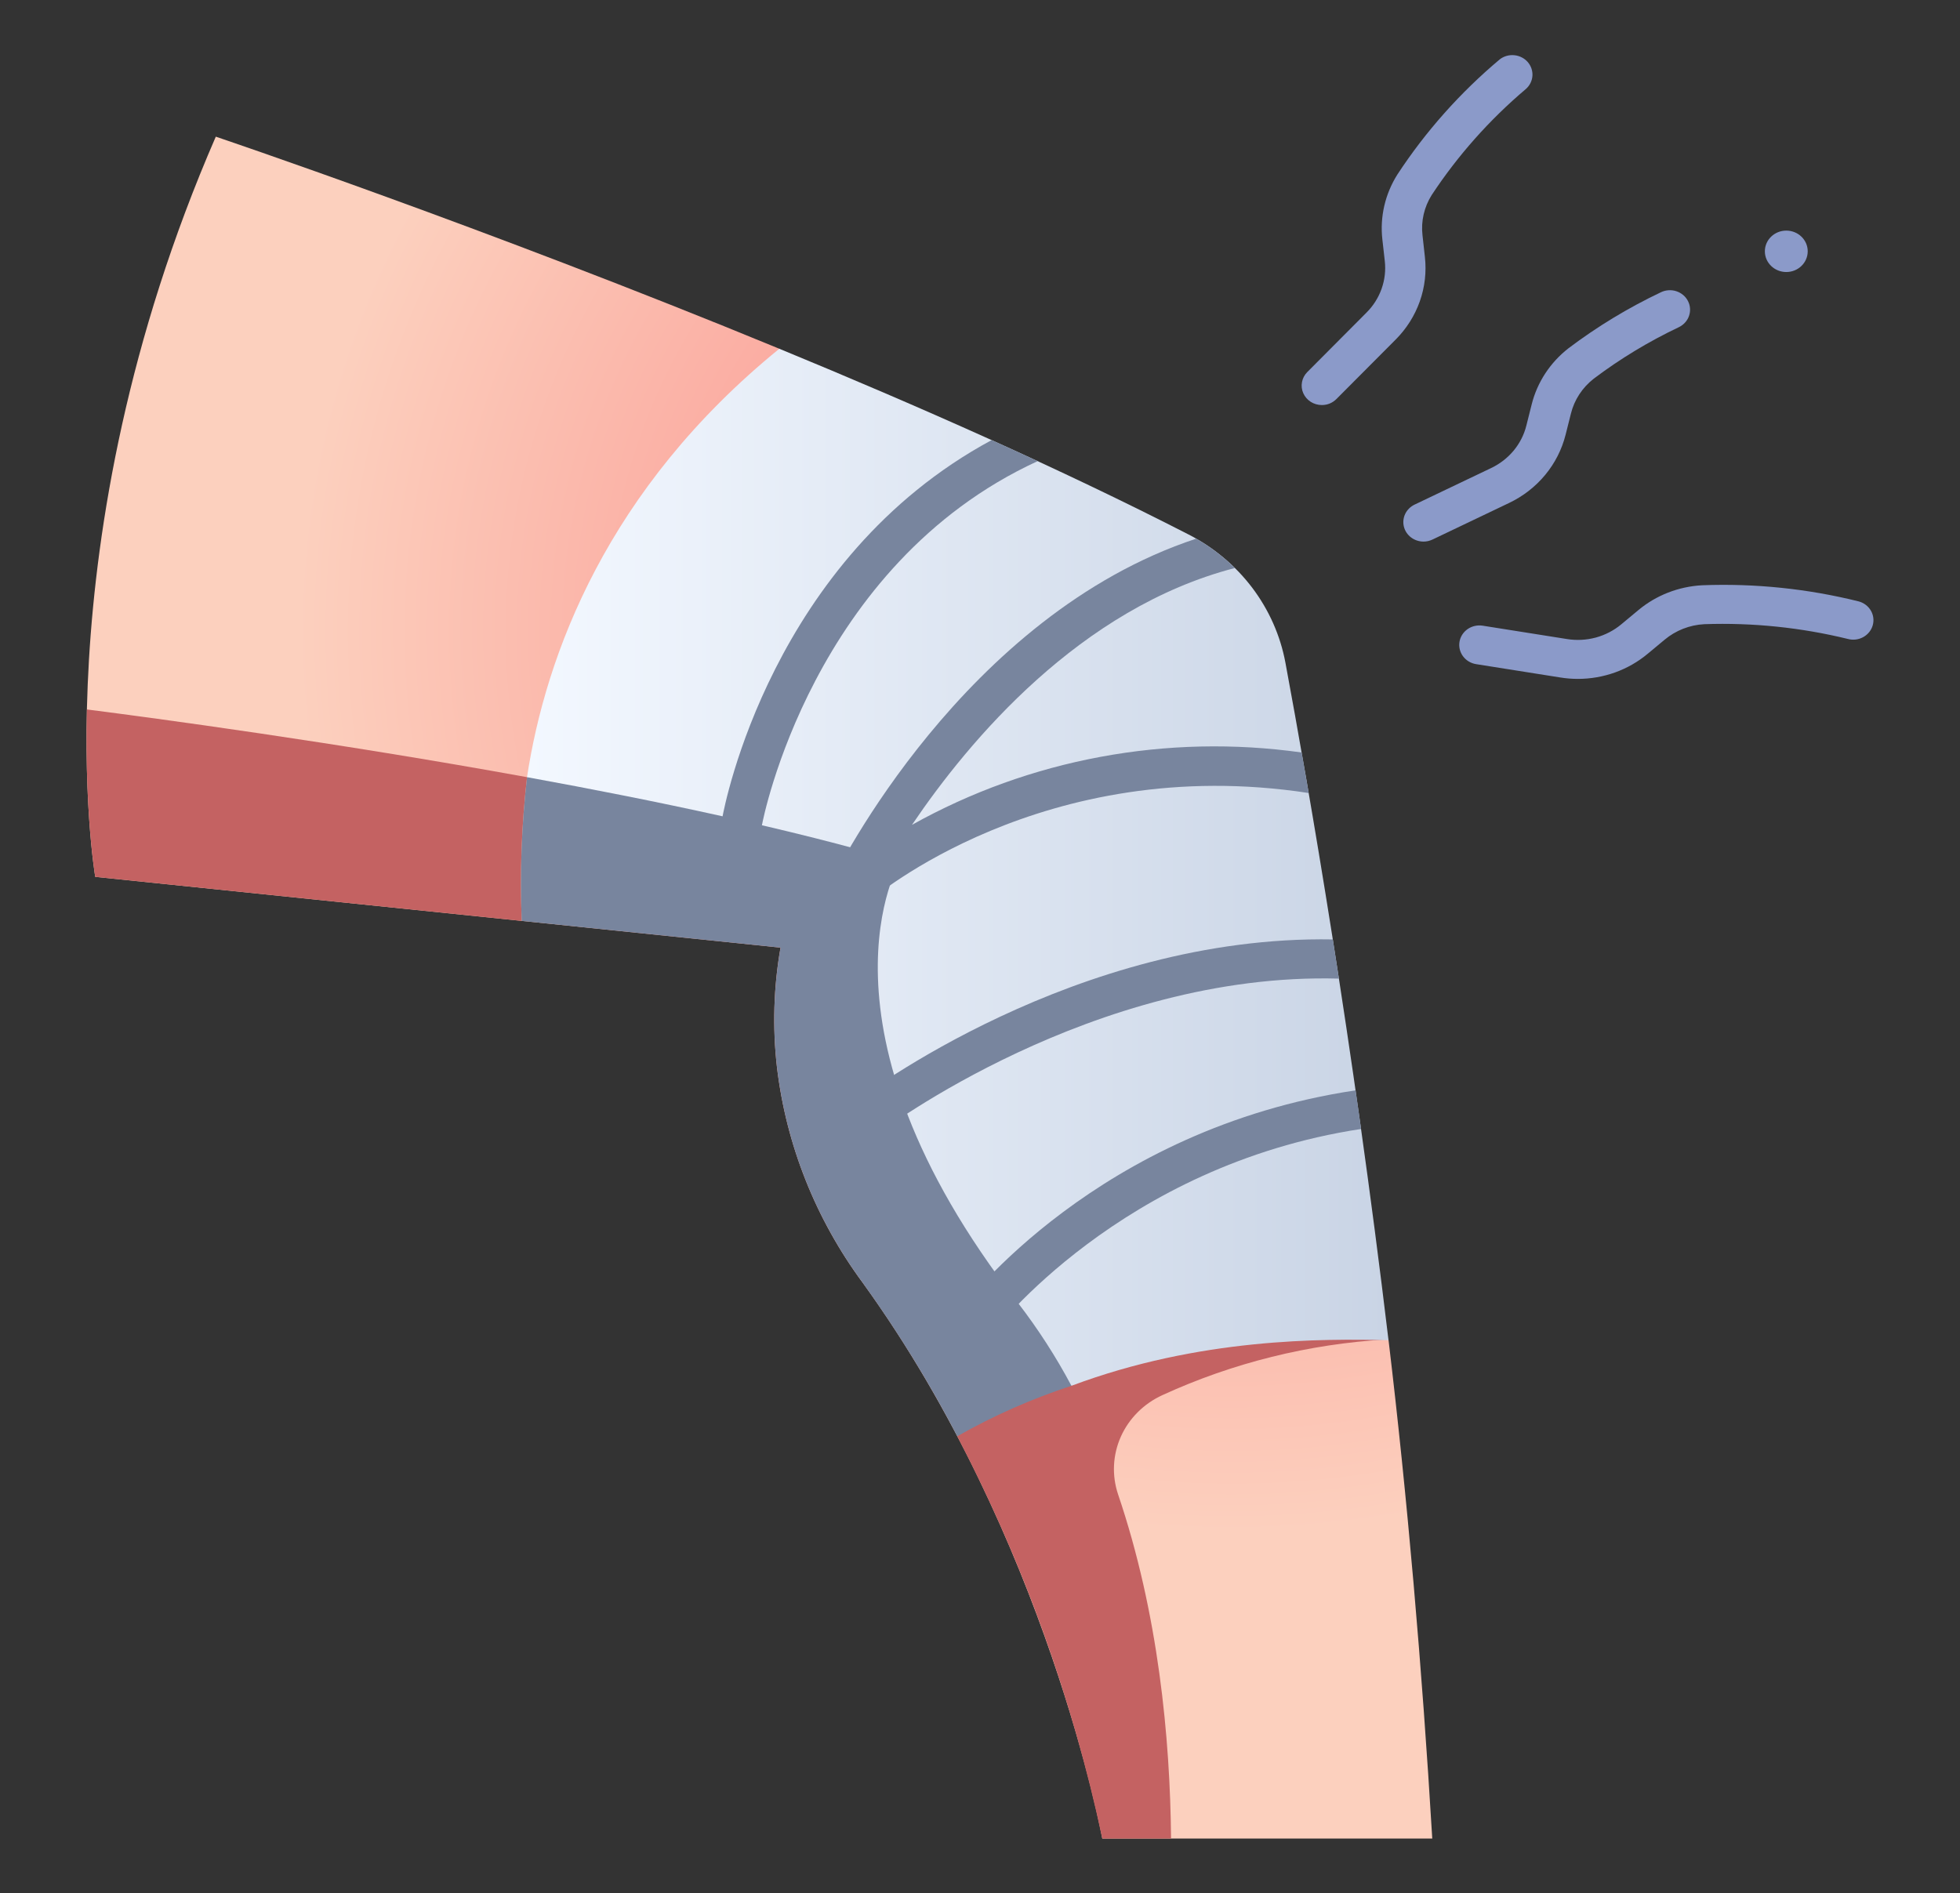 <svg width="59" height="57" viewBox="0 0 59 57" fill="none" xmlns="http://www.w3.org/2000/svg">
<rect x="0" y="0" width="59" height="57" fill="#333333" stroke="none"/>
<path d="M6.496 4.115C6.496 4.115 14.548 6.827 23.459 10.5L41.798 40.35C42.363 45.081 42.806 50.181 43.114 55.354H33.181C33.181 55.354 31.515 46.285 25.967 38.617C24.553 36.702 23.666 34.471 23.388 32.133C23.25 30.933 23.286 29.721 23.495 28.531L2.867 26.4C2.867 26.4 1.153 16.407 6.496 4.115Z" fill="url(#paint0_radial_702_7206)"/>
<path d="M15.865 23.399C10.101 22.351 4.663 21.622 2.616 21.36C2.543 24.509 2.867 26.4 2.867 26.4L15.705 27.726C15.646 26.282 15.7 24.836 15.865 23.399Z" fill="#C46262"/>
<path d="M41.742 40.327C41.742 40.327 36.223 39.42 30.063 42.022L28.815 43.242C30.816 47.076 32.284 51.149 33.181 55.354H35.251C35.224 52.337 34.871 48.57 33.656 44.991C33.465 44.421 33.495 43.804 33.74 43.254C33.986 42.704 34.431 42.26 34.991 42.004C37.109 41.032 39.401 40.463 41.742 40.327Z" fill="#C46262"/>
<path d="M41.797 40.35C40.718 31.323 39.396 23.727 38.693 19.948C38.541 19.134 38.199 18.364 37.694 17.695C37.188 17.027 36.532 16.479 35.776 16.091C31.967 14.136 27.618 12.213 23.459 10.5C18.276 14.716 16.427 19.711 15.864 23.399L24.053 28.235C23.823 29.498 23.882 30.968 24.004 32.081C24.258 34.421 24.967 36.452 26.364 38.38C27.486 39.932 32.253 41.723 32.253 41.723C36.108 40.279 39.795 40.305 41.797 40.35Z" fill="url(#paint1_linear_702_7206)"/>
<path d="M32.252 41.723C31.785 40.844 31.243 40.005 30.632 39.213C24.139 30.86 27.094 25.931 27.094 25.931C23.84 24.97 19.777 24.111 15.865 23.399C15.7 24.836 15.646 26.282 15.704 27.726L23.496 28.531C23.287 29.721 23.251 30.934 23.389 32.134C23.666 34.471 24.554 36.702 25.968 38.618C27.028 40.093 27.98 41.638 28.816 43.242C29.905 42.623 31.056 42.115 32.252 41.723Z" fill="#78859E"/>
<path d="M53.771 8.19C54.127 8.19 54.416 7.911 54.416 7.566C54.416 7.222 54.127 6.943 53.771 6.943C53.415 6.943 53.126 7.222 53.126 7.566C53.126 7.911 53.415 8.19 53.771 8.19Z" fill="#8B9AC9"/>
<path d="M39.79 12.195C39.671 12.195 39.554 12.161 39.455 12.098C39.355 12.034 39.278 11.944 39.231 11.838C39.184 11.732 39.171 11.615 39.193 11.502C39.214 11.389 39.27 11.284 39.352 11.202L41.135 9.411C41.339 9.207 41.494 8.963 41.589 8.694C41.684 8.426 41.717 8.141 41.685 7.859L41.612 7.209C41.535 6.528 41.694 5.841 42.063 5.256C42.912 3.959 43.953 2.788 45.152 1.782C45.276 1.689 45.433 1.646 45.589 1.663C45.746 1.679 45.889 1.754 45.99 1.87C46.09 1.987 46.14 2.137 46.129 2.288C46.117 2.44 46.046 2.581 45.929 2.682C44.833 3.61 43.88 4.684 43.097 5.872C42.869 6.235 42.771 6.661 42.82 7.083L42.892 7.733C42.943 8.186 42.891 8.643 42.739 9.074C42.586 9.505 42.338 9.898 42.011 10.225L40.228 12.015C40.171 12.072 40.103 12.118 40.028 12.149C39.953 12.18 39.872 12.195 39.79 12.195Z" fill="#8B9AC9"/>
<path d="M42.851 16.306C42.714 16.306 42.581 16.261 42.473 16.179C42.366 16.097 42.29 15.982 42.259 15.853C42.228 15.724 42.243 15.588 42.301 15.469C42.36 15.349 42.459 15.252 42.581 15.193L44.886 14.092C45.15 13.966 45.381 13.787 45.565 13.566C45.748 13.344 45.879 13.087 45.947 12.811L46.107 12.175C46.274 11.509 46.663 10.915 47.215 10.485C48.08 9.832 49.012 9.267 49.997 8.799C50.069 8.764 50.147 8.744 50.226 8.739C50.306 8.733 50.386 8.743 50.461 8.768C50.537 8.793 50.606 8.831 50.667 8.882C50.727 8.933 50.776 8.994 50.811 9.063C50.847 9.132 50.868 9.207 50.873 9.284C50.879 9.361 50.868 9.438 50.843 9.511C50.818 9.584 50.778 9.652 50.725 9.71C50.673 9.768 50.609 9.815 50.538 9.85C49.63 10.281 48.77 10.801 47.973 11.403C47.631 11.67 47.39 12.039 47.288 12.452L47.128 13.088C47.017 13.53 46.807 13.944 46.513 14.299C46.219 14.654 45.847 14.943 45.425 15.144L43.12 16.245C43.036 16.285 42.944 16.306 42.851 16.306Z" fill="#8B9AC9"/>
<path d="M47.497 20.44C47.322 20.44 47.146 20.426 46.972 20.398L44.435 19.996C44.276 19.971 44.134 19.886 44.04 19.759C43.946 19.633 43.908 19.476 43.934 19.322C43.96 19.168 44.048 19.031 44.179 18.94C44.31 18.85 44.473 18.813 44.632 18.838L47.169 19.24C47.459 19.287 47.755 19.271 48.038 19.195C48.32 19.118 48.582 18.982 48.804 18.797L49.317 18.37C49.854 17.922 50.529 17.659 51.237 17.621C52.825 17.56 54.413 17.724 55.952 18.107C56.107 18.149 56.238 18.249 56.317 18.384C56.396 18.52 56.416 18.68 56.372 18.83C56.329 18.98 56.225 19.107 56.085 19.183C55.945 19.26 55.779 19.279 55.623 19.237C54.211 18.892 52.755 18.742 51.299 18.793C50.86 18.817 50.442 18.982 50.11 19.259L49.596 19.686C49.013 20.173 48.268 20.44 47.497 20.44Z" fill="#8B9AC9"/>
<path d="M31.236 13.884C30.777 13.671 30.316 13.46 29.851 13.25C23.226 16.822 21.808 24.263 21.745 24.609C21.732 24.685 21.734 24.763 21.751 24.838C21.768 24.913 21.801 24.985 21.847 25.047C21.893 25.111 21.951 25.164 22.019 25.206C22.086 25.247 22.161 25.275 22.24 25.288C22.399 25.315 22.562 25.279 22.694 25.19C22.826 25.1 22.915 24.964 22.943 24.81C22.957 24.729 24.441 17.01 31.236 13.884Z" fill="#78859E"/>
<path d="M26.2 27.105C26.252 27.059 31.4 22.648 39.394 23.876C39.321 23.451 39.251 23.044 39.182 22.656C35.13 22.084 30.997 22.852 27.453 24.834C29.174 22.288 32.511 18.311 37.171 17.102C36.825 16.76 36.434 16.462 36.008 16.218C29.014 18.529 25.194 26.199 25.021 26.554C24.878 26.847 26.2 27.105 26.2 27.105Z" fill="#78859E"/>
<path d="M40.304 29.464C40.243 29.063 40.181 28.669 40.12 28.284C32.372 28.148 25.988 32.978 25.703 33.196C25.577 33.293 25.496 33.434 25.478 33.589C25.459 33.743 25.505 33.899 25.605 34.021C25.706 34.142 25.852 34.221 26.012 34.239C26.172 34.256 26.333 34.212 26.459 34.115C26.526 34.064 32.896 29.257 40.304 29.464Z" fill="#78859E"/>
<path d="M40.806 32.828C33.05 33.99 29.06 39.225 28.89 39.454C28.843 39.516 28.809 39.587 28.791 39.662C28.772 39.737 28.77 39.815 28.782 39.891C28.795 39.967 28.823 40.04 28.865 40.105C28.907 40.171 28.962 40.228 29.026 40.273C29.091 40.318 29.164 40.351 29.242 40.368C29.319 40.386 29.4 40.389 29.479 40.377C29.557 40.364 29.633 40.337 29.701 40.297C29.768 40.257 29.828 40.203 29.874 40.141C29.913 40.089 33.742 35.09 40.971 33.991C40.916 33.598 40.861 33.211 40.806 32.828Z" fill="#78859E"/>
<defs>
<radialGradient id="paint0_radial_702_7206" cx="0" cy="0" r="1" gradientUnits="userSpaceOnUse" gradientTransform="translate(37.16 18.924) scale(28.295 27.336)">
<stop stop-color="#F97D7D"/>
<stop offset="1" stop-color="#FCD0BE"/>
</radialGradient>
<linearGradient id="paint1_linear_702_7206" x1="15.864" y1="26.112" x2="41.797" y2="26.112" gradientUnits="userSpaceOnUse">
<stop stop-color="#F3F8FF"/>
<stop offset="1" stop-color="#C9D4E5"/>
</linearGradient>
</defs>
</svg>

